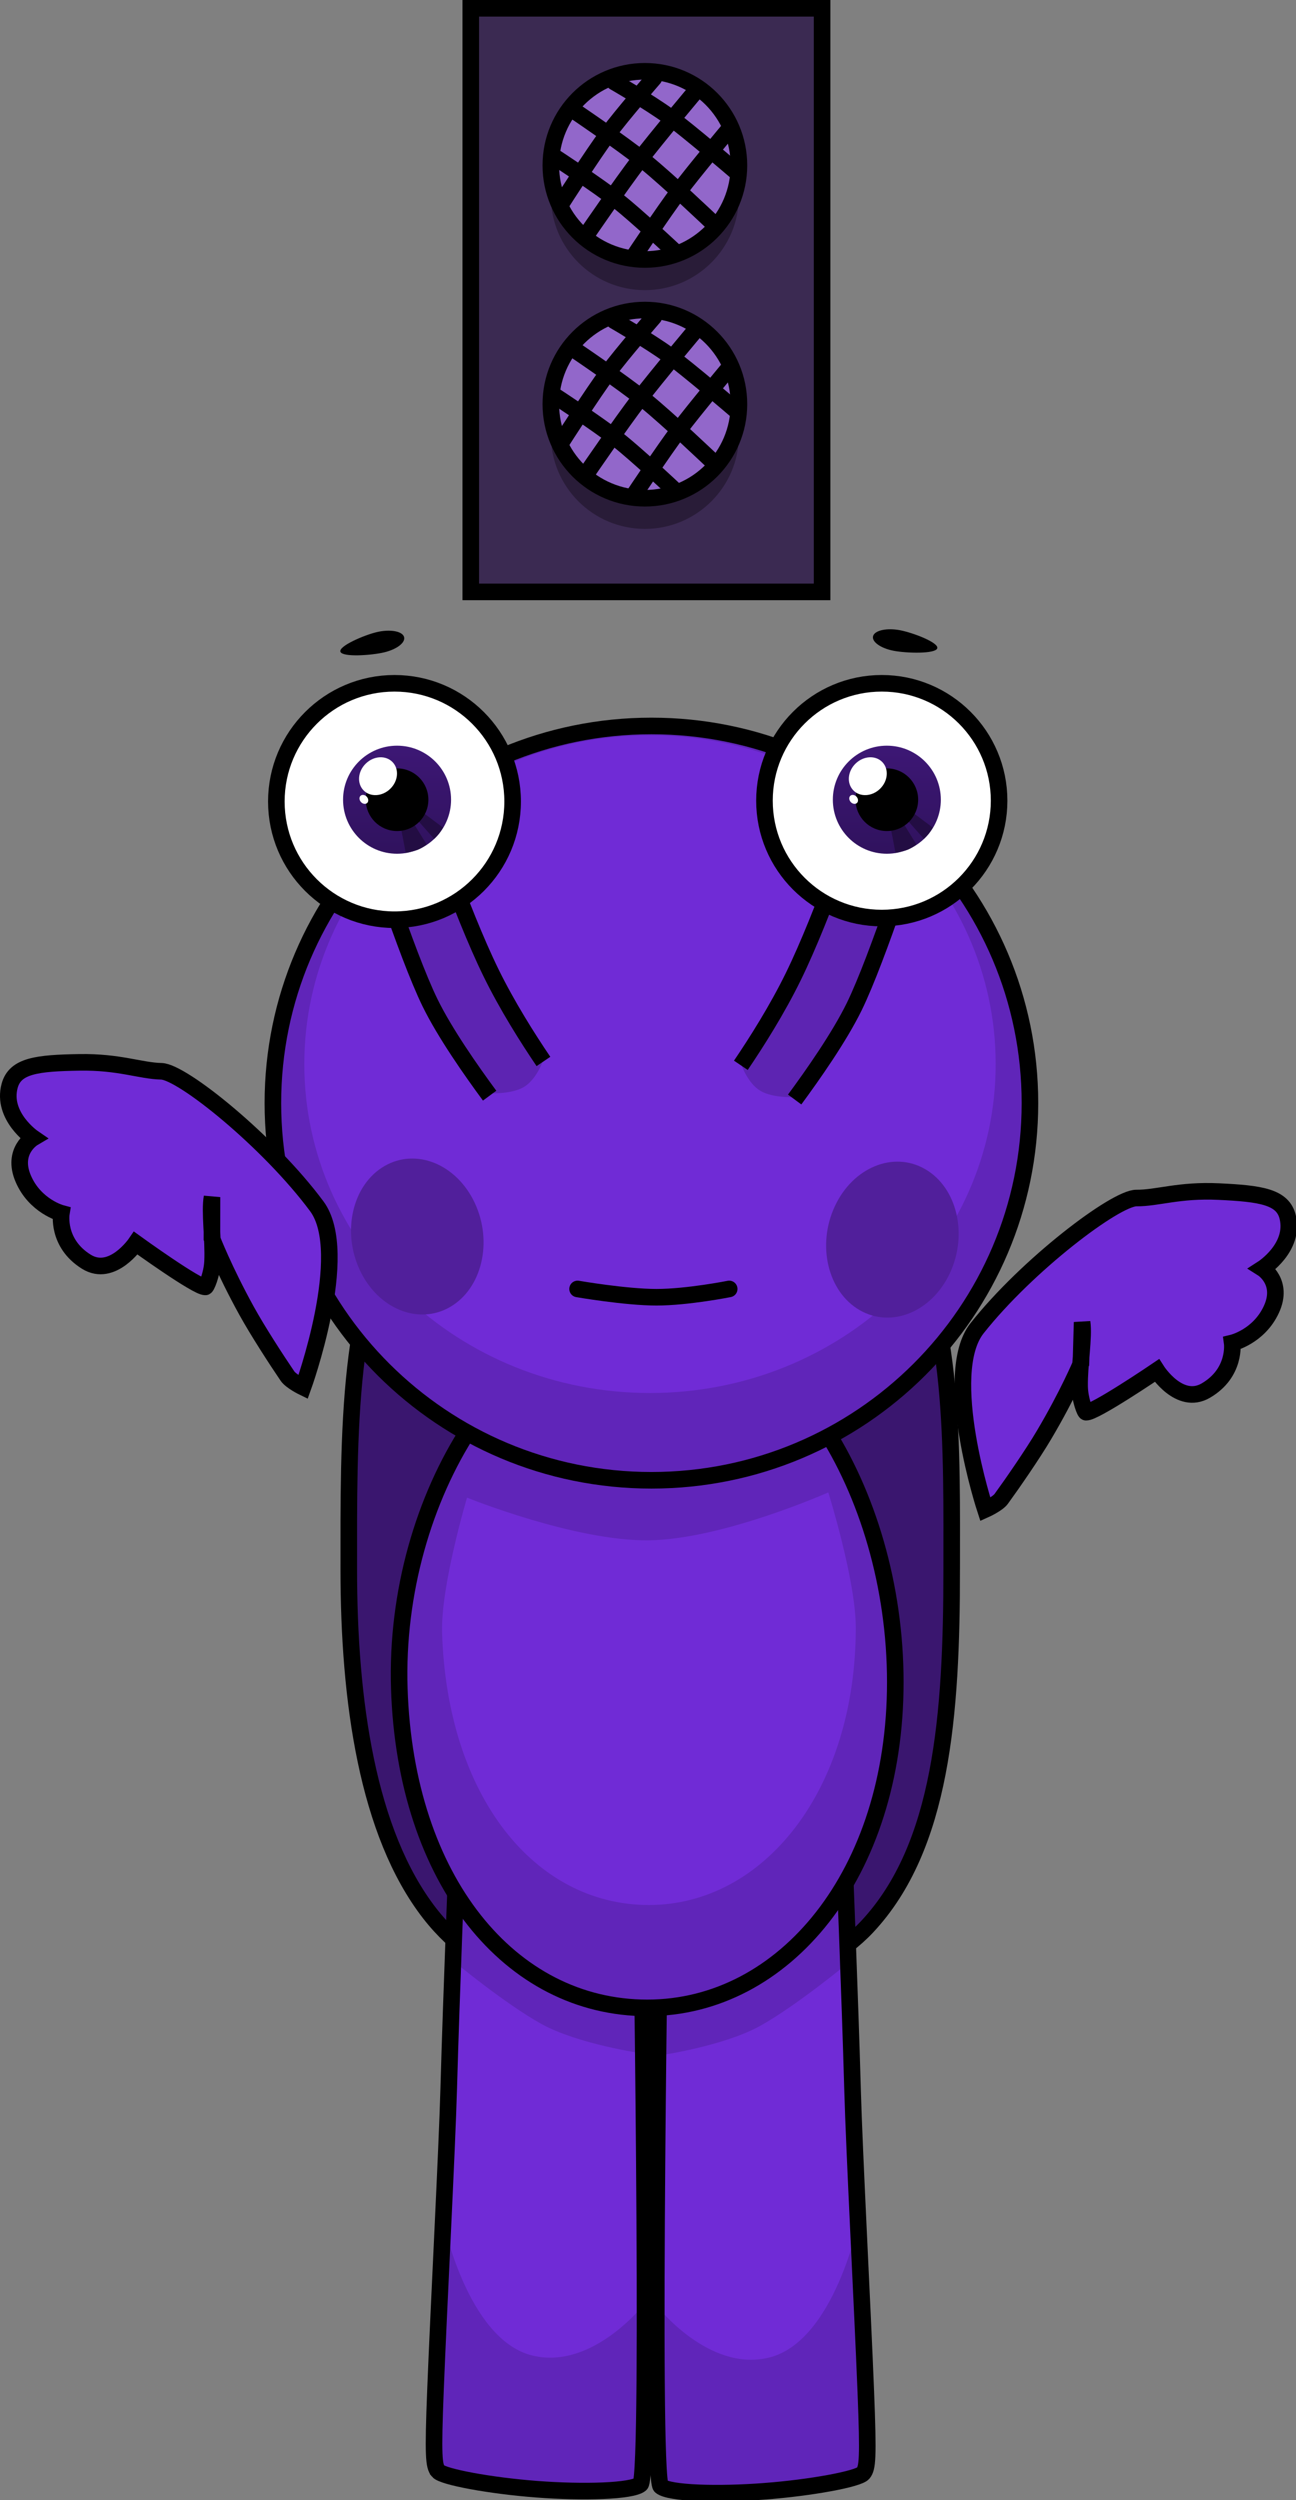 <svg version="1.1" xmlns="http://www.w3.org/2000/svg" xmlns:xlink="http://www.w3.org/1999/xlink" width="195.521" height="376.998" viewBox="0,0,195.521,376.998"><rect x="0" y="0" width="195.521" height="376.998" fill="#808080" stroke="none"/><defs><linearGradient x1="201.627" y1="56.497" x2="201.627" y2="72.791" gradientUnits="userSpaceOnUse" id="color-1"><stop offset="0" stop-color="#3d1775"/><stop offset="1" stop-color="#30125e"/></linearGradient><linearGradient x1="275.517" y1="56.497" x2="275.517" y2="72.791" gradientUnits="userSpaceOnUse" id="color-2"><stop offset="0" stop-color="#3d1775"/><stop offset="1" stop-color="#30125e"/></linearGradient></defs><g transform="translate(-141.724,55.941)"><g data-paper-data="{&quot;isPaintingLayer&quot;:true}" fill-rule="nonzero" stroke-linejoin="miter" stroke-miterlimit="10" stroke-dasharray="" stroke-dashoffset="0" style="mix-blend-mode: normal"><path d="M285.301,180.722c0,21.93 -1.474,41.819 -12.759,53.864c-7.527,8.034 -22.67,12.328 -32.72,12.328c-11.552,0 -25.251,-4.018 -33.273,-14.346c-9.419,-12.128 -12.206,-32.103 -12.206,-51.846c0,-19.743 -0.365,-42.87 9.054,-54.998c8.022,-10.328 24.872,-11.194 36.425,-11.194c12.773,0 29.72,2.711 37.981,15.052c7.983,11.926 7.498,33.174 7.498,51.14z" fill="#3a166f" stroke="#000000" stroke-width="2.5" stroke-linecap="butt"/><g data-paper-data="{&quot;index&quot;:null}" stroke="#000000" stroke-linecap="butt"><path d="M257.11,319.708c-7.121,0.544 -14.455,0.322 -15.701,-0.752c-1.526,-1.316 0,-96.437 0,-96.437h27.632c0,0 0.925,22.972 1.301,36.573c0.266,9.629 1.492,32.695 2.003,45.627c0.4,10.115 0.248,11.473 -0.395,12.262c-0.705,0.864 -7.827,2.191 -14.84,2.727z" fill="#702bd6" stroke-width="0"/><path d="M269.551,235.737c0.051,1.377 0.158,4.279 0.158,4.279c0,0 -7.774,6.445 -13.313,9.522c-5.539,3.076 -15.257,4.466 -15.257,4.466l0.269,-31.485h27.632c0,0 0.232,5.759 0.511,13.218z" fill="#6025b9" stroke-width="0"/><path d="M257.11,319.708c-7.121,0.544 -14.455,0.322 -15.701,-0.752c-0.445,-0.384 -0.67,-27.289 -0.67,-27.289c0,0 7.801,10.097 16.953,7.896c9.933,-2.389 13.603,-20.718 13.603,-20.718c0,0 0.869,21.303 1.049,25.875c0.4,10.115 0.248,11.473 -0.395,12.262c-0.705,0.864 -7.827,2.191 -14.84,2.727z" fill="#6025b9" stroke-width="0"/><path d="M257.11,319.708c-7.121,0.544 -14.455,0.322 -15.701,-0.752c-1.526,-1.316 0,-96.437 0,-96.437h27.632c0,0 0.925,22.972 1.301,36.573c0.266,9.629 1.492,32.695 2.003,45.627c0.4,10.115 0.248,11.473 -0.395,12.262c-0.705,0.864 -7.827,2.191 -14.84,2.727z" fill="none" stroke-width="2.5"/></g><g stroke="#000000" stroke-linecap="butt"><path d="M207.819,316.668c-0.644,-0.789 -0.795,-2.147 -0.395,-12.262c0.511,-12.931 1.737,-35.998 2.003,-45.627c0.376,-13.602 1.301,-36.573 1.301,-36.573h27.632c0,0 1.526,95.12 0,96.437c-1.245,1.074 -8.58,1.296 -15.701,0.752c-7.012,-0.536 -14.134,-1.863 -14.84,-2.727z" fill="#702bd6" stroke-width="0"/><path d="M210.727,222.206h27.632l0.269,31.485c0,0 -9.718,-1.39 -15.257,-4.466c-5.539,-3.076 -13.313,-9.522 -13.313,-9.522c0,0 0.107,-2.902 0.158,-4.279c0.279,-7.459 0.511,-13.218 0.511,-13.218z" fill="#6025b9" stroke-width="0"/><path d="M207.819,316.668c-0.644,-0.789 -0.795,-2.147 -0.395,-12.262c0.181,-4.572 1.049,-25.875 1.049,-25.875c0,0 3.67,18.329 13.603,20.718c9.152,2.201 16.953,-7.896 16.953,-7.896c0,0 -0.225,26.905 -0.67,27.289c-1.245,1.074 -8.58,1.296 -15.701,0.752c-7.012,-0.536 -14.134,-1.863 -14.84,-2.727z" fill="#6025b9" stroke-width="0"/><path d="M207.819,316.668c-0.644,-0.789 -0.795,-2.147 -0.395,-12.262c0.511,-12.931 1.737,-35.998 2.003,-45.627c0.376,-13.602 1.301,-36.573 1.301,-36.573h27.632c0,0 1.526,95.12 0,96.437c-1.245,1.074 -8.58,1.296 -15.701,0.752c-7.012,-0.536 -14.134,-1.863 -14.84,-2.727z" fill="none" stroke-width="2.5"/></g><g stroke="#000000" stroke-linecap="butt"><path d="M276.793,197.702c0,28.943 -16.751,49.117 -37.414,49.117c-20.663,0 -36.497,-19.233 -37.414,-48.176c-0.917,-28.928 16.751,-56.637 37.414,-56.637c20.663,0 37.414,26.753 37.414,55.697z" fill="#6025b9" stroke-width="0"/><path d="M270.832,189.46c0,24.66 -13.971,41.848 -31.206,41.848c-17.235,0 -30.441,-16.387 -31.206,-41.047c-0.219,-7.054 3.765,-20.378 3.765,-20.378c0,0 16.282,6.591 27.441,6.434c11.159,-0.157 27.06,-7.225 27.06,-7.225c0,0 4.147,13.257 4.147,20.369z" fill="#702bd6" stroke-width="0"/><path d="M276.793,197.702c0,28.943 -16.751,49.117 -37.414,49.117c-20.663,0 -36.497,-19.233 -37.414,-48.176c-0.917,-28.928 16.751,-56.637 37.414,-56.637c20.663,0 37.414,26.753 37.414,55.697z" fill="none" stroke-width="2.5"/></g><g stroke-linecap="butt"><g stroke="#000000"><path d="M297.107,110.394c0,31.409 -25.568,56.872 -57.107,56.872c-31.539,0 -57.107,-25.462 -57.107,-56.872c0,-31.409 25.568,-56.872 57.107,-56.872c31.539,0 57.107,25.462 57.107,56.872z" fill="#6025b9" stroke-width="0"/><path d="M291.937,104.518c0,27.386 -23.349,49.587 -52.151,49.587c-28.802,0 -52.151,-22.201 -52.151,-49.587c0,-27.386 23.349,-49.587 52.151,-49.587c28.802,0 52.151,22.201 52.151,49.587z" fill="#702bd6" stroke-width="0"/><path d="M297.107,110.394c0,31.409 -25.568,56.872 -57.107,56.872c-31.539,0 -57.107,-25.462 -57.107,-56.872c0,-31.409 25.568,-56.872 57.107,-56.872c31.539,0 57.107,25.462 57.107,56.872z" fill="none" stroke-width="2.5"/></g><path d="M213.36,125.469c2.737,5.866 1.069,12.877 -3.725,15.661c-4.795,2.783 -10.901,0.284 -13.638,-5.581c-2.737,-5.866 -1.069,-12.877 3.725,-15.661c4.795,-2.783 10.901,-0.284 13.638,5.581z" fill="#511f9b" stroke="none" stroke-width="0"/><path d="M281.312,120.357c4.795,2.783 6.463,9.795 3.725,15.661c-2.737,5.866 -8.844,8.365 -13.638,5.581c-4.795,-2.783 -6.463,-9.795 -3.725,-15.661c2.737,-5.866 8.844,-8.365 13.638,-5.581z" data-paper-data="{&quot;index&quot;:null}" fill="#511f9b" stroke="none" stroke-width="0"/></g><path d="M202.667,40.056c0.312,0.842 -1.021,1.901 -2.977,2.367c-1.956,0.466 -6.295,0.756 -6.607,-0.086c-0.312,-0.842 3.521,-2.496 5.478,-2.962c1.956,-0.466 3.795,-0.161 4.107,0.681z" fill="#000000" stroke="none" stroke-width="0" stroke-linecap="butt"/><path d="M277.526,39.092c1.974,0.383 5.874,1.875 5.597,2.729c-0.276,0.854 -4.624,0.746 -6.598,0.363c-1.974,-0.383 -3.35,-1.386 -3.074,-2.239c0.276,-0.854 2.1,-1.236 4.075,-0.853z" data-paper-data="{&quot;index&quot;:null}" fill="#000000" stroke="none" stroke-width="0" stroke-linecap="butt"/><path d="M251.734,138.413c0,0 -6.294,1.253 -10.967,1.253c-4.673,0 -11.907,-1.253 -11.907,-1.253" fill="none" stroke="#000000" stroke-width="2.5" stroke-linecap="round"/><g stroke-linecap="butt"><path d="M206.611,95.279c-3.629,-7.407 -9.497,-25.867 -9.497,-25.867l8.791,-3.946c0,0 5.286,15.868 9.89,25.264c2.419,4.937 7.845,13.278 7.845,13.278c0,0 -0.959,2.821 -2.895,3.964c-1.936,1.143 -5.414,0.941 -5.414,0.941c0,0 -6.557,-9.222 -8.719,-13.634z" fill="#5d24b2" stroke="none" stroke-width="0"/><path d="M215.592,109.269c-2.75,-3.723 -6.75,-9.435 -8.981,-13.989c-3.629,-7.407 -9.497,-25.867 -9.497,-25.867l8.791,-3.946c0,0 5.286,15.868 9.89,25.264c2.443,4.986 5.543,9.883 7.915,13.381" fill="none" stroke="#000000" stroke-width="2.5"/></g><path d="M183.415,64.915c0,-9.844 7.98,-17.824 17.824,-17.824c9.844,0 17.824,7.98 17.824,17.824c0,9.844 -7.98,17.824 -17.824,17.824c-9.844,0 -17.824,-7.98 -17.824,-17.824z" fill="#ffffff" stroke="#000000" stroke-width="2.5" stroke-linecap="butt"/><g stroke="none" stroke-linecap="butt"><g><path d="M193.48,64.644c0,-4.499 3.647,-8.147 8.147,-8.147c4.499,0 8.147,3.648 8.147,8.147c0,4.499 -3.648,8.147 -8.147,8.147c-4.499,0 -8.147,-3.647 -8.147,-8.147z" fill="url(#color-1)" stroke-width="0.5"/><path d="M202.935,72.653l-0.76,-3.952l1.866,-0.628l2.064,3.34c0,0 -0.848,0.632 -1.537,0.843c-0.675,0.206 -1.632,0.397 -1.632,0.397z" fill="#230d43" stroke-width="0"/><path d="M207.216,70.551l-2.598,-2.94l1.014,-0.954l2.924,2.189c0,0 -0.343,0.594 -0.613,0.937c-0.27,0.343 -0.727,0.768 -0.727,0.768z" fill="#230d43" stroke-width="0"/></g><path d="M196.902,64.644c0,-2.61 2.116,-4.725 4.725,-4.725c2.61,0 4.725,2.116 4.725,4.725c0,2.61 -2.116,4.725 -4.725,4.725c-2.61,0 -4.725,-2.116 -4.725,-4.725z" fill="#000000" stroke-width="0.5"/><path d="M200.609,62.992c-1.205,1.18 -3.012,1.288 -4.036,0.242c-1.024,-1.046 -0.877,-2.851 0.328,-4.03c1.205,-1.18 3.012,-1.288 4.036,-0.242c1.024,1.046 0.877,2.851 -0.328,4.03z" fill="#ffffff" stroke-width="0"/><path d="M197.114,64.264c0.242,0.326 0.217,0.739 -0.057,0.921c-0.274,0.183 -0.692,0.066 -0.934,-0.26c-0.242,-0.326 -0.217,-0.739 0.057,-0.921c0.274,-0.183 0.692,-0.066 0.934,0.26z" fill="#ffffff" stroke-width="0"/></g><g data-paper-data="{&quot;index&quot;:null}" stroke-linecap="butt"><path d="M261.872,109.494c0,0 -3.478,0.202 -5.414,-0.941c-1.936,-1.143 -2.895,-3.964 -2.895,-3.964c0,0 5.426,-8.341 7.845,-13.278c4.604,-9.397 9.89,-25.264 9.89,-25.264l8.791,3.946c0,0 -5.868,18.46 -9.497,25.867c-2.162,4.412 -8.719,13.634 -8.719,13.634z" fill="#5d24b2" stroke="none" stroke-width="0"/><path d="M253.492,104.693c2.372,-3.498 5.472,-8.395 7.915,-13.381c4.604,-9.397 9.89,-25.264 9.89,-25.264l8.791,3.946c0,0 -5.868,18.46 -9.497,25.867c-2.232,4.555 -6.231,10.266 -8.981,13.989" fill="none" stroke="#000000" stroke-width="2.5"/></g><path d="M257.055,64.79c0,-9.775 7.924,-17.699 17.699,-17.699c9.775,0 17.699,7.924 17.699,17.699c0,9.775 -7.924,17.699 -17.699,17.699c-9.775,0 -17.699,-7.924 -17.699,-17.699z" fill="#ffffff" stroke="#000000" stroke-width="2.5" stroke-linecap="butt"/><g stroke="none" stroke-linecap="butt"><g><path d="M267.37,64.644c0,-4.499 3.647,-8.147 8.147,-8.147c4.499,0 8.147,3.648 8.147,8.147c0,4.499 -3.648,8.147 -8.147,8.147c-4.499,0 -8.147,-3.647 -8.147,-8.147z" fill="url(#color-2)" stroke-width="0.5"/><path d="M276.824,72.653l-0.76,-3.952l1.866,-0.628l2.064,3.34c0,0 -0.848,0.632 -1.537,0.843c-0.675,0.206 -1.632,0.397 -1.632,0.397z" fill="#230d43" stroke-width="0"/><path d="M281.106,70.551l-2.598,-2.94l1.014,-0.954l2.924,2.189c0,0 -0.343,0.594 -0.613,0.937c-0.27,0.343 -0.727,0.768 -0.727,0.768z" fill="#230d43" stroke-width="0"/></g><path d="M270.792,64.644c0,-2.61 2.116,-4.725 4.725,-4.725c2.61,0 4.725,2.116 4.725,4.725c0,2.61 -2.116,4.725 -4.725,4.725c-2.61,0 -4.725,-2.116 -4.725,-4.725z" fill="#000000" stroke-width="0.5"/><path d="M274.499,62.992c-1.205,1.18 -3.012,1.288 -4.036,0.242c-1.024,-1.046 -0.877,-2.851 0.328,-4.03c1.205,-1.18 3.012,-1.288 4.036,-0.242c1.024,1.046 0.877,2.851 -0.328,4.03z" fill="#ffffff" stroke-width="0"/><path d="M271.003,64.264c0.242,0.326 0.217,0.739 -0.057,0.921c-0.274,0.183 -0.692,0.066 -0.934,-0.26c-0.242,-0.326 -0.217,-0.739 0.057,-0.921c0.274,-0.183 0.692,-0.066 0.934,0.26z" fill="#ffffff" stroke-width="0"/></g><g><path d="M212.748,33.309v-88h53v88z" fill="#3b2a52" stroke="#000000" stroke-width="2.5" stroke-linecap="butt"/><g><path d="M224.825,-26.38c0,-7.836 6.353,-14.189 14.189,-14.189c7.836,0 14.189,6.353 14.189,14.189c0,7.836 -6.353,14.189 -14.189,14.189c-7.836,0 -14.189,-6.353 -14.189,-14.189z" fill="#291c38" stroke="none" stroke-width="0.5" stroke-linecap="butt"/><path d="M224.825,-31.002c0,-7.836 6.353,-14.189 14.189,-14.189c7.836,0 14.189,6.353 14.189,14.189c0,7.836 -6.353,14.189 -14.189,14.189c-7.836,0 -14.189,-6.353 -14.189,-14.189z" fill="#9267ca" stroke="#000000" stroke-width="2.5" stroke-linecap="butt"/><path d="M228.019,-39.459c0,0 7.426,4.997 11.037,7.91c3.479,2.806 10.247,9.259 10.247,9.259" fill="none" stroke="#000000" stroke-width="2.5" stroke-linecap="round"/><path d="M225.465,-32.223c0,0 6.39,4.169 9.45,6.574c2.89,2.271 8.428,7.474 8.428,7.474" fill="none" stroke="#000000" stroke-width="2.5" stroke-linecap="round"/><path d="M234.404,-43.574c0,0 5.325,3.059 8.19,5.163c3.161,2.321 9.973,8.175 9.973,8.175" fill="none" stroke="#000000" stroke-width="2.5" stroke-linecap="round"/><path d="M230.432,-20.871c0,0 4.946,-7.225 7.695,-10.826c2.738,-3.587 8.765,-10.741 8.765,-10.741" fill="none" stroke="#000000" stroke-width="2.5" stroke-linecap="round"/><path d="M226.6,-25.554c0,0 4.445,-6.962 6.839,-10.195c2.172,-2.934 6.924,-8.393 6.924,-8.393" fill="none" stroke="#000000" stroke-width="2.5" stroke-linecap="round"/><path d="M237.384,-17.324c0,0 4.314,-6.508 6.737,-9.739c2.401,-3.201 7.736,-9.558 7.736,-9.558" fill="none" stroke="#000000" stroke-width="2.5" stroke-linecap="round"/></g><g><path d="M224.825,9.62c0,-7.836 6.353,-14.189 14.189,-14.189c7.836,0 14.189,6.353 14.189,14.189c0,7.836 -6.353,14.189 -14.189,14.189c-7.836,0 -14.189,-6.353 -14.189,-14.189z" fill="#291c38" stroke="none" stroke-width="0.5" stroke-linecap="butt"/><path d="M224.825,4.998c0,-7.836 6.353,-14.189 14.189,-14.189c7.836,0 14.189,6.353 14.189,14.189c0,7.836 -6.353,14.189 -14.189,14.189c-7.836,0 -14.189,-6.353 -14.189,-14.189z" fill="#9267ca" stroke="#000000" stroke-width="2.5" stroke-linecap="butt"/><path d="M228.019,-3.459c0,0 7.426,4.997 11.037,7.91c3.479,2.806 10.247,9.259 10.247,9.259" fill="none" stroke="#000000" stroke-width="2.5" stroke-linecap="round"/><path d="M225.465,3.777c0,0 6.39,4.169 9.45,6.574c2.89,2.271 8.428,7.474 8.428,7.474" fill="none" stroke="#000000" stroke-width="2.5" stroke-linecap="round"/><path d="M234.404,-7.574c0,0 5.325,3.059 8.19,5.163c3.161,2.321 9.973,8.175 9.973,8.175" fill="none" stroke="#000000" stroke-width="2.5" stroke-linecap="round"/><path d="M230.432,15.129c0,0 4.946,-7.225 7.695,-10.826c2.738,-3.587 8.765,-10.741 8.765,-10.741" fill="none" stroke="#000000" stroke-width="2.5" stroke-linecap="round"/><path d="M226.6,10.446c0,0 4.445,-6.962 6.839,-10.195c2.172,-2.934 6.924,-8.393 6.924,-8.393" fill="none" stroke="#000000" stroke-width="2.5" stroke-linecap="round"/><path d="M237.384,18.676c0,0 4.314,-6.508 6.737,-9.739c2.401,-3.201 7.736,-9.558 7.736,-9.558" fill="none" stroke="#000000" stroke-width="2.5" stroke-linecap="round"/></g></g><path d="M173.708,124.565c-0.397,2.242 0.234,6.436 0.085,9.678c-0.091,1.995 -0.969,4.01 -1.105,3.858c-1.195,0.109 -10.477,-6.596 -10.477,-6.596c0,0 -3.56,5.229 -7.457,2.806c-4.526,-2.814 -3.773,-7.304 -3.773,-7.304c0,0 -3.974,-1.06 -5.754,-5.227c-1.792,-4.194 1.502,-6.135 1.502,-6.135c0,0 -4.794,-3.286 -3.549,-7.866c0.829,-3.048 4.192,-3.423 10.522,-3.53c6.004,-0.102 9.22,1.279 12.367,1.346c3.139,0.067 16.188,10.582 23.443,20.349c5.254,7.073 -2.068,27.283 -2.068,27.283c0,0 -1.808,-0.88 -2.354,-1.68c-1.672,-2.452 -4.517,-6.852 -6.155,-9.819c-3.459,-6.267 -5.24,-10.923 -5.24,-10.923z" data-paper-data="{&quot;index&quot;:null}" fill="#702bd6" stroke="#000000" stroke-width="2.5" stroke-linecap="butt"/><path d="M304.797,149.672c0,0 -1.92,4.6 -5.568,10.76c-1.727,2.916 -4.704,7.228 -6.449,9.628c-0.569,0.783 -2.404,1.608 -2.404,1.608c0,0 -6.708,-20.422 -1.242,-27.333c7.547,-9.543 20.908,-19.658 24.048,-19.631c3.148,0.028 6.405,-1.255 12.403,-0.972c6.324,0.299 9.674,0.775 10.41,3.847c1.107,4.616 -3.785,7.755 -3.785,7.755c0,0 3.234,2.04 1.316,6.178c-1.905,4.111 -5.909,5.05 -5.909,5.05c0,0 0.617,4.511 -3.992,7.186c-3.969,2.304 -7.369,-3.03 -7.369,-3.03c0,0 -9.48,6.421 -10.671,6.276c-0.14,0.148 -0.957,-1.893 -0.988,-3.89c-0.051,-3.245 0.707,-7.418 0.378,-9.671z" data-paper-data="{&quot;index&quot;:null}" fill="#702bd6" stroke="#000000" stroke-width="2.5" stroke-linecap="butt"/></g></g></svg>